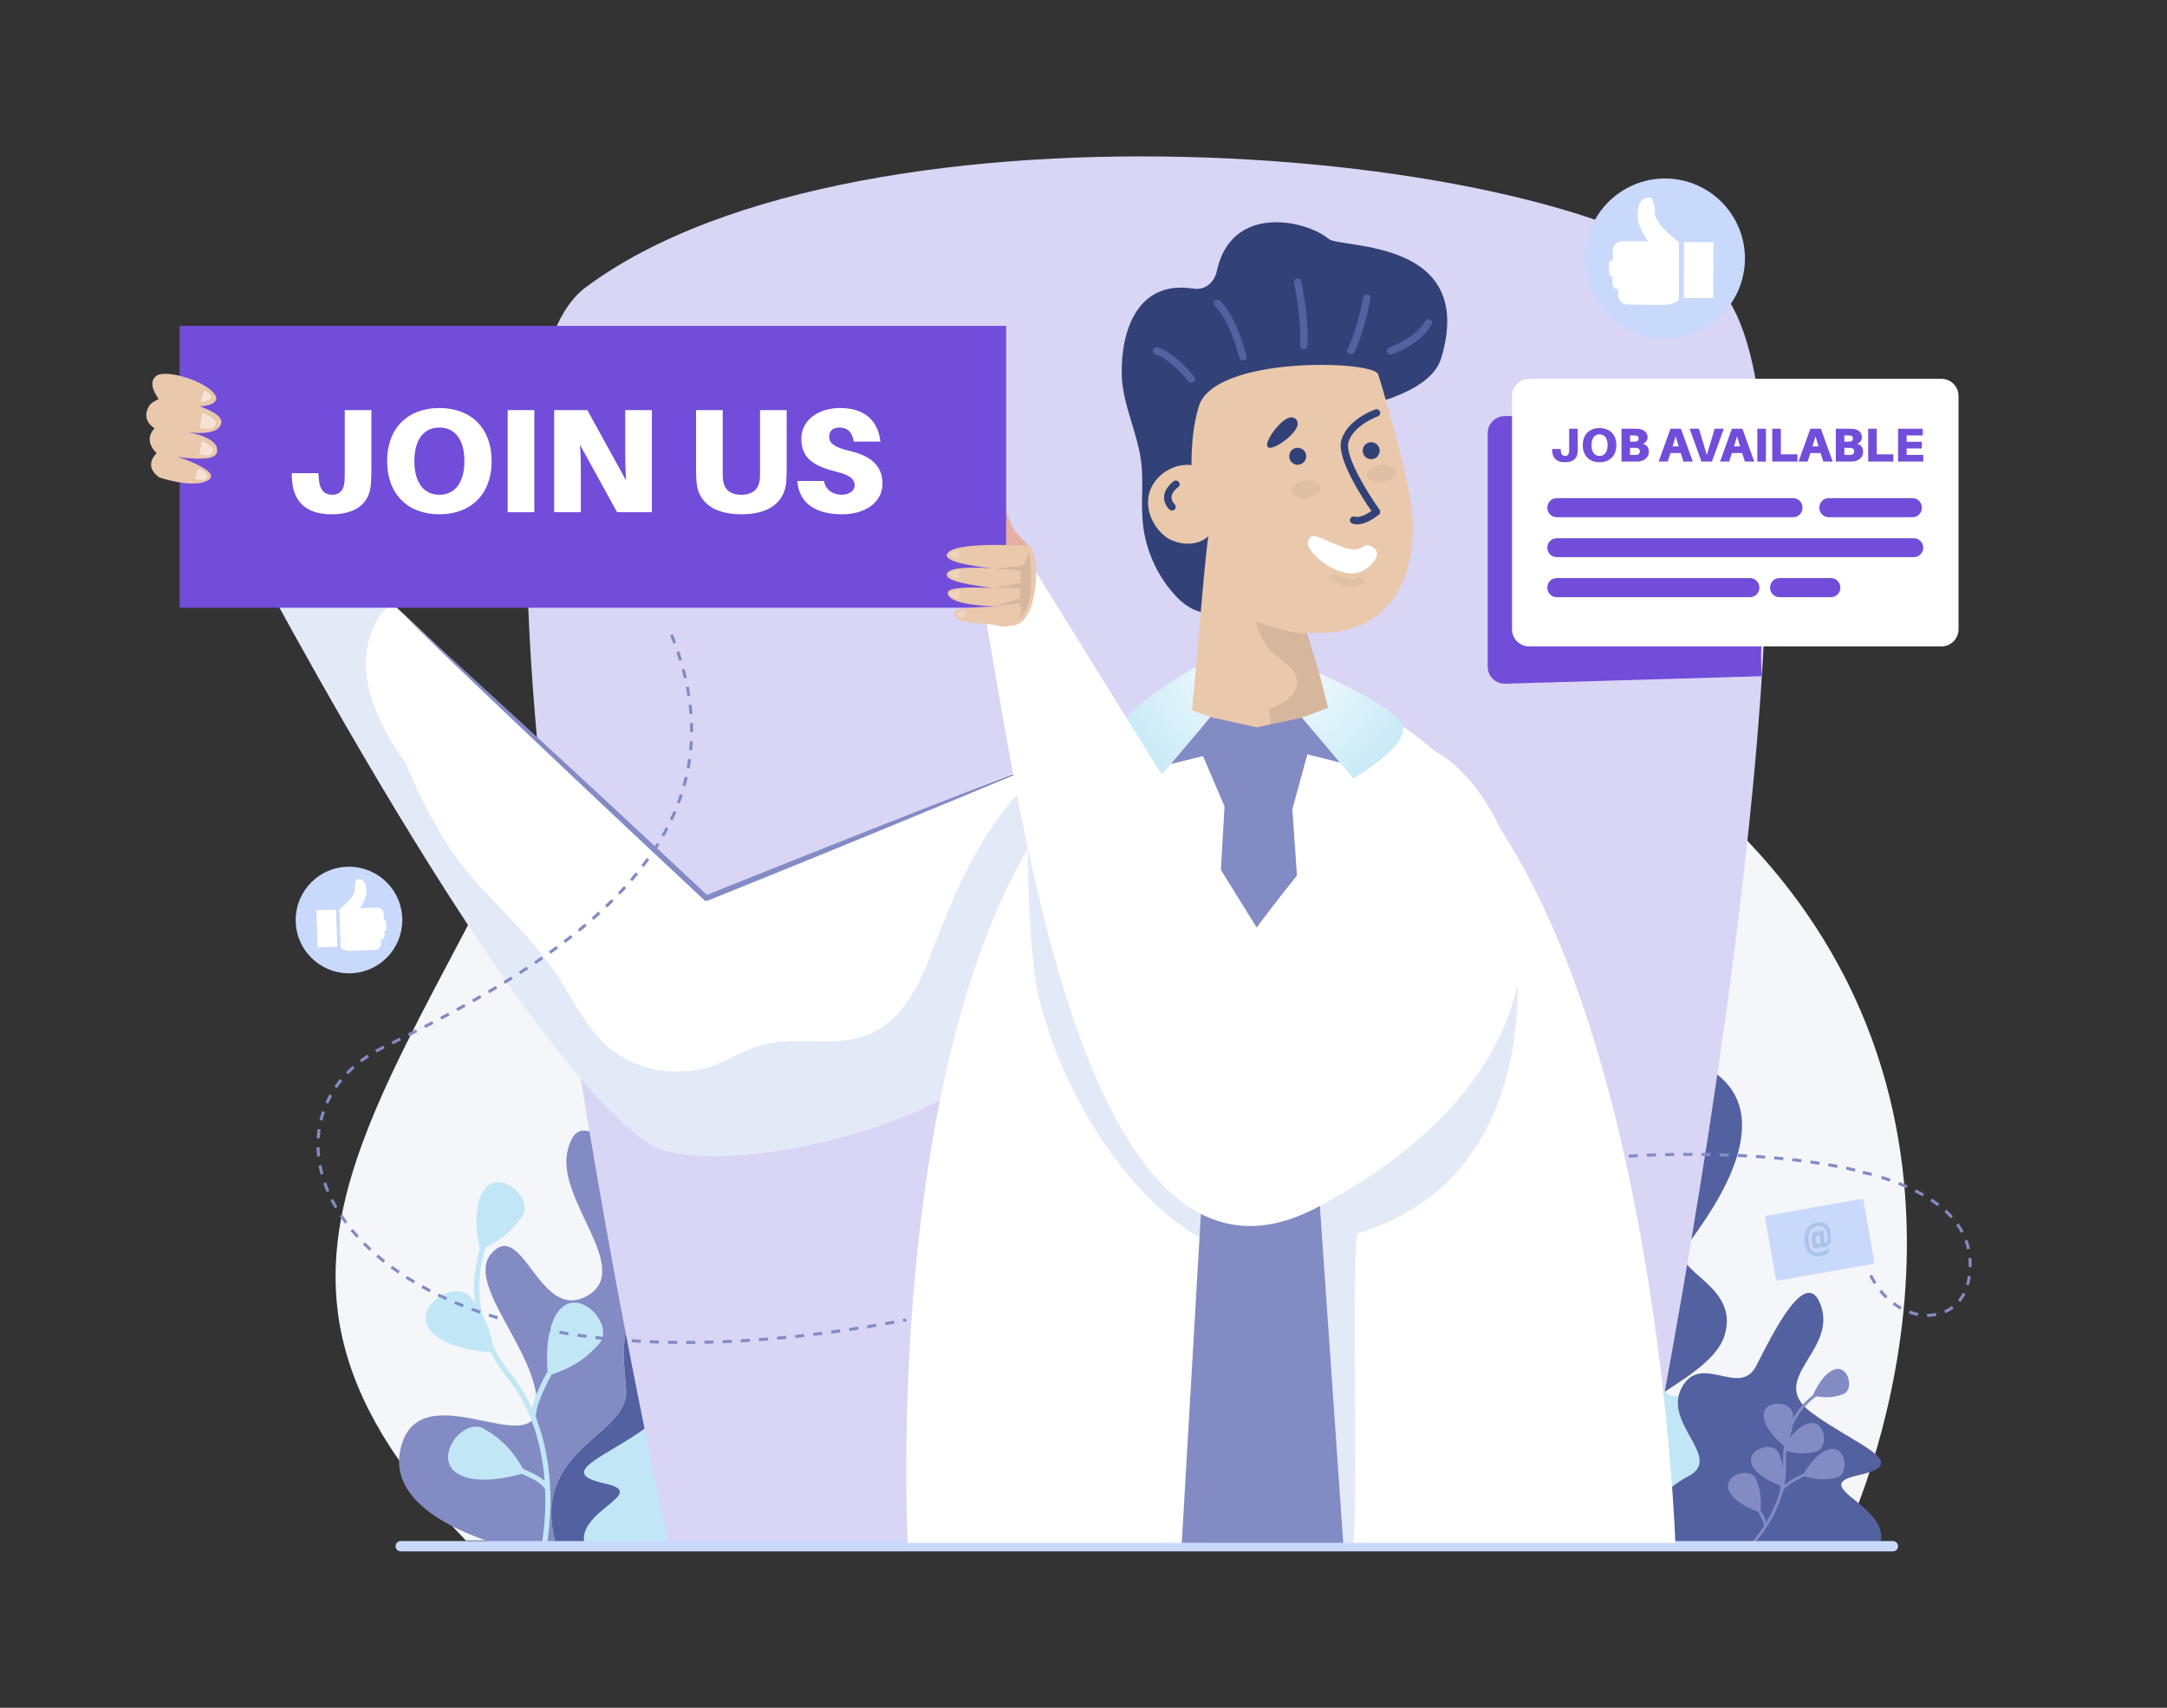 <svg width="581" height="458" viewBox="0 0 581 458" fill="none" xmlns="http://www.w3.org/2000/svg">
<rect x="0" y="0" width="581" height="458" fill="#333333" stroke="none"/>
<path d="M124.905 413.153H494.126C494.126 413.153 541.721 316.735 478.261 236.707C414.8 156.678 204.229 61.215 159.519 175.714C114.807 290.214 48.463 333.881 124.905 413.153Z" fill="#F4F6F9"/>
<path d="M149.177 414.673C141.501 388.246 168.909 385.387 167.859 372.557C166.764 359.085 164.566 351.391 187.098 328.859C202.258 313.699 200.878 296.01 198.355 286.048C186.357 281.738 195.441 320.733 180.504 315.666C164.288 310.168 155.49 295.324 152.197 308.518C148.896 321.711 170.056 340.372 157.416 347.535C144.771 354.69 140.376 327.479 132.132 335.729C123.88 343.971 144.501 362.386 143.945 377.23C143.397 392.074 112.338 367.606 107.395 388.495C103.919 403.162 123.208 411.191 135.008 414.673H149.177Z" fill="#838BC5"/>
<path d="M181.391 414.674C184.192 410.026 189.241 398.738 178.577 390.424C164.836 379.705 199.467 372.011 203.869 358.262C208.265 344.52 189.026 340.951 193.421 334.627C197.816 328.304 219.26 301.647 201.941 288.177C200.576 287.113 199.389 286.418 198.355 286.049C200.877 296.012 202.257 313.7 187.098 328.86C164.567 351.392 166.764 359.086 167.858 372.557C168.91 385.389 141.501 388.247 149.177 414.674H181.391Z" fill="#5361A0"/>
<path d="M139.823 395.261C142.121 396.212 145.243 397.658 146.06 399.296C146.082 399.34 146.125 399.363 146.156 399.401C146.432 406.076 145.704 411.659 145.18 414.672H146.573C147.571 408.779 149.142 394.317 143.796 380.467C143.789 380.438 143.794 380.409 143.783 380.382C143.105 378.449 145.65 372.753 147.896 368.645C152.946 366.828 156.387 365.112 160.528 360.511C164.929 355.619 155.963 345.673 150.582 350.728C146.199 354.845 146.54 364.367 146.818 367.759C145.536 370.077 143.342 374.352 142.586 377.64C141.159 374.544 139.367 371.509 137.097 368.645C135.023 366.03 133.423 363.439 132.184 360.906C131.529 357.697 130.741 355.062 129.225 352.337C127.65 344.724 128.984 338.298 130.243 334.49C134.158 332.506 136.887 330.603 139.919 326.352C143.334 321.567 134.371 313.642 130.104 318.671C126.199 323.275 128.274 333.316 128.653 334.983C127.616 338.441 126.685 343.504 127.366 349.452C127.008 348.965 126.645 348.476 126.23 347.968C122.07 342.869 110.868 350.209 115.041 356.299C118.52 361.378 128.355 362.431 131.526 362.64C132.72 364.894 134.188 367.185 136.02 369.495C142.872 378.139 145.373 388.386 146.026 397.155C144.516 395.82 142.202 394.757 140.313 393.978C137.571 389.415 135.222 386.406 129.932 383.252C124.28 379.881 116.261 390.606 122.262 394.905C127.222 398.456 136.68 396.166 139.823 395.261Z" fill="#C1E7F6"/>
<path d="M156.891 414.674H210.1C211.869 411.234 213.866 403.841 202.87 398.041C194.479 393.615 209.109 385.457 204.543 376.816C199.977 368.175 190.594 379.261 186.644 371.597C182.695 363.934 174.379 346.652 170.956 357.412C167.532 368.173 184.163 374.858 173.239 382.847C162.314 390.837 148.781 394.913 162.152 397.848C174.695 400.601 153.618 405.248 156.891 414.674Z" fill="#C1E7F6"/>
<path d="M245.46 414.673C249.572 403.991 225.583 398.75 239.687 395.654C254.602 392.379 239.505 387.833 227.318 378.92C215.13 370.007 233.684 362.549 229.864 350.544C226.044 338.538 216.767 357.82 212.361 366.369C207.955 374.918 197.487 362.549 192.392 372.19C187.299 381.831 203.619 390.933 194.259 395.87C181.721 402.484 184.322 410.954 186.322 414.674H245.46V414.673Z" fill="#5361A0"/>
<path d="M212.878 405.404C213.615 406.595 214.566 408.284 214.4 409.3C214.395 409.328 214.407 409.352 214.409 409.38C212.955 411.586 211.453 413.38 210.259 414.673H211.304C214.003 411.647 217.865 406.442 219.563 399.95C219.569 399.934 219.581 399.922 219.586 399.907C219.912 398.8 222.95 397.035 225.327 395.896C228.233 396.728 230.372 397.076 233.778 396.336C237.399 395.55 236.574 388.052 232.452 388.591C229.094 389.031 226.117 393.495 225.127 395.136C223.779 395.773 221.369 397.005 219.943 398.26C220.309 396.374 220.489 394.397 220.393 392.342C220.341 391.203 220.372 390.132 220.459 389.11C223.047 389.808 225.118 390.06 228.266 389.376C231.888 388.59 231.063 381.092 226.94 381.631C224.74 381.92 222.708 383.93 221.288 385.747C221.715 384.62 222.018 383.529 222.161 382.298C223.947 378.3 226.671 375.802 228.5 374.477C230.943 374.859 232.816 374.886 235.6 373.943C238.736 372.88 237.248 366.308 233.643 367.203C230.343 368.021 227.987 373.294 227.611 374.181C225.999 375.419 223.908 377.428 222.262 380.37C222.259 380.031 222.254 379.688 222.231 379.318C222.009 375.619 214.474 375.286 214.375 379.443C214.293 382.91 218.442 386.628 219.822 387.767C219.625 389.188 219.543 390.721 219.619 392.379C219.639 392.812 219.644 393.241 219.641 393.669C219.464 392.451 219.106 391.199 218.467 389.724C216.993 386.324 209.798 388.585 211.126 392.525C212.194 395.693 217.021 397.73 218.879 398.411C218.879 398.411 219.305 400.87 215.088 408.314C214.838 407.207 214.129 405.959 213.523 404.981C213.772 401.994 213.688 399.846 212.31 396.663C210.836 393.261 203.641 395.524 204.969 399.464C206.067 402.717 211.143 404.783 212.878 405.404Z" fill="#838BC5"/>
<path d="M407.65 414.673C399.974 388.246 427.382 385.387 426.331 372.557C425.237 359.085 423.038 351.391 445.57 328.859C460.73 313.699 459.35 296.01 456.828 286.048C444.83 281.738 453.914 320.733 438.977 315.666C422.761 310.168 413.962 295.324 410.669 308.518C407.369 321.711 428.528 340.372 415.889 347.535C403.244 354.69 398.848 327.479 390.604 335.729C382.353 343.971 402.973 362.386 402.418 377.23C401.87 392.074 370.811 367.606 365.868 388.495C362.392 403.162 381.681 411.191 393.481 414.673H407.65Z" fill="#838BC5"/>
<path d="M439.863 414.674C442.665 410.026 447.714 398.738 437.05 390.424C423.308 379.705 457.939 372.011 462.342 358.262C466.737 344.52 447.498 340.951 451.894 334.627C456.289 328.304 477.732 301.647 460.414 288.177C459.049 287.113 457.861 286.418 456.828 286.049C459.35 296.012 460.73 313.7 445.57 328.86C423.04 351.392 425.237 359.086 426.331 372.557C427.383 385.389 399.973 388.247 407.649 414.674H439.863Z" fill="#5361A0"/>
<path d="M398.296 395.261C400.593 396.212 403.715 397.658 404.532 399.296C404.555 399.34 404.598 399.363 404.628 399.401C404.905 406.076 404.177 411.659 403.653 414.672H405.045C406.044 408.779 407.615 394.317 402.268 380.467C402.262 380.438 402.267 380.409 402.256 380.382C401.578 378.449 404.123 372.753 406.369 368.645C411.419 366.828 414.86 365.112 419 360.511C423.402 355.619 414.434 345.673 409.054 350.728C404.671 354.845 405.013 364.367 405.291 367.759C404.009 370.077 401.815 374.352 401.059 377.64C399.632 374.544 397.839 371.509 395.569 368.645C393.496 366.03 391.896 363.439 390.656 360.906C390.001 357.697 389.214 355.062 387.698 352.337C386.122 344.724 387.456 338.298 388.716 334.49C392.63 332.506 395.36 330.603 398.392 326.352C401.807 321.567 392.844 313.642 388.577 318.671C384.672 323.275 386.747 333.316 387.125 334.983C386.089 338.441 385.157 343.504 385.838 349.452C385.481 348.965 385.118 348.476 384.702 347.968C380.542 342.869 369.341 350.209 373.513 356.299C376.993 361.378 386.827 362.431 389.998 362.64C391.192 364.894 392.661 367.185 394.493 369.495C401.346 378.139 403.845 388.386 404.499 397.155C402.989 395.82 400.674 394.757 398.786 393.978C396.044 389.415 393.694 386.406 388.405 383.252C382.753 379.881 374.733 390.606 380.735 394.905C385.695 398.456 395.152 396.166 398.296 395.261Z" fill="#C1E7F6"/>
<path d="M415.362 414.674H468.571C470.34 411.234 472.337 403.841 461.34 398.041C452.95 393.615 467.58 385.457 463.014 376.816C458.447 368.175 449.065 379.261 445.115 371.597C441.166 363.934 432.85 346.652 429.427 357.412C426.003 368.173 442.634 374.858 431.709 382.847C420.785 390.837 407.252 394.913 420.623 397.848C433.166 400.601 412.089 405.248 415.362 414.674Z" fill="#C1E7F6"/>
<path d="M503.933 414.673C508.044 403.991 484.056 398.75 498.159 395.654C513.075 392.379 497.978 387.833 485.79 378.92C473.603 370.007 492.156 362.549 488.337 350.544C484.517 338.538 475.239 357.82 470.833 366.369C466.428 374.918 455.958 362.549 450.865 372.19C445.772 381.831 462.092 390.933 452.732 395.87C440.193 402.484 442.795 410.954 444.795 414.674H503.933V414.673Z" fill="#5361A0"/>
<path d="M471.348 405.404C472.086 406.595 473.037 408.284 472.87 409.3C472.866 409.328 472.878 409.352 472.879 409.38C471.426 411.586 469.924 413.38 468.73 414.673H469.774C472.473 411.647 476.336 406.442 478.033 399.95C478.04 399.934 478.052 399.922 478.056 399.907C478.383 398.8 481.421 397.035 483.798 395.896C486.703 396.728 488.842 397.076 492.248 396.336C495.87 395.55 495.045 388.052 490.923 388.591C487.564 389.031 484.587 393.495 483.598 395.136C482.25 395.773 479.84 397.005 478.414 398.26C478.78 396.374 478.96 394.397 478.864 392.342C478.812 391.203 478.843 390.132 478.93 389.11C481.517 389.808 483.589 390.06 486.737 389.376C490.358 388.59 489.534 381.092 485.41 381.631C483.21 381.92 481.178 383.93 479.759 385.747C480.186 384.62 480.488 383.529 480.632 382.298C482.418 378.3 485.142 375.802 486.971 374.477C489.413 374.859 491.286 374.886 494.071 373.943C497.207 372.88 495.718 366.308 492.114 367.203C488.813 368.021 486.458 373.294 486.082 374.181C484.47 375.419 482.378 377.428 480.733 380.37C480.73 380.031 480.725 379.688 480.702 379.318C480.479 375.619 472.945 375.286 472.846 379.443C472.763 382.91 476.913 386.628 478.293 387.767C478.096 389.188 478.014 390.721 478.09 392.379C478.11 392.812 478.114 393.241 478.111 393.669C477.934 392.451 477.577 391.199 476.937 389.724C475.464 386.324 468.269 388.585 469.597 392.525C470.664 395.693 475.492 397.73 477.35 398.411C477.35 398.411 477.775 400.87 473.559 408.314C473.308 407.207 472.6 405.959 471.994 404.981C472.243 401.994 472.159 399.846 470.78 396.663C469.307 393.261 462.112 395.524 463.44 399.464C464.538 402.717 469.614 404.783 471.348 405.404Z" fill="#838BC5"/>
<path d="M97.624 260.449C105.195 258.21 109.518 250.257 107.279 242.686C105.039 235.115 97.087 230.792 89.515 233.031C81.944 235.271 77.622 243.224 79.861 250.795C82.1 258.366 90.053 262.688 97.624 260.449Z" fill="#C8D9FB"/>
<path d="M90.09 243.919L84.826 244.102L85.172 254.089L90.436 253.907L90.09 243.919Z" fill="white"/>
<path d="M102.971 246.723L102.921 246.724L102.863 245.004C102.832 244.091 102.066 243.376 101.153 243.407L96.513 243.566C96.513 243.566 98.312 240.87 98.254 239.183C98.202 237.673 98.066 235.676 95.839 235.752C95.839 235.752 95.046 236.279 95.124 238.546C95.196 240.639 90.982 243.891 90.982 243.891L91.337 254.216C91.337 254.216 92.311 255.06 93.796 255.01L100.51 254.779C101.461 254.745 102.205 253.95 102.173 252.999L102.138 251.953C102.697 251.933 103.135 251.465 103.115 250.906L103.074 249.691C103.409 249.68 103.672 249.397 103.66 249.063L103.6 247.309C103.588 246.973 103.307 246.711 102.971 246.723Z" fill="white"/>
<path d="M469.993 210.853C460.923 305.649 438.462 414.236 438.462 414.236H179.37C179.37 414.236 111.424 111.122 156.953 77.119C231.127 21.734 425.867 39.54 460.863 77.119C468.008 84.793 471.764 101.119 473.116 122.638C474.657 147.042 473.125 178.126 469.993 210.853Z" fill="#D9D5F4"/>
<path d="M507.527 416.054H107.438C106.675 416.054 106.057 415.436 106.057 414.673C106.057 413.909 106.675 413.291 107.438 413.291H507.527C508.291 413.291 508.909 413.909 508.909 414.673C508.909 415.436 508.291 416.054 507.527 416.054Z" fill="#C8D9FB"/>
<path d="M299.36 195.989C299.36 195.989 299.018 246.879 270.5 281.438C252.126 303.703 188.713 317.034 173.343 306.262C134.114 278.77 59.615 134.379 59.615 134.379L73.114 131.73L189.368 240.872L299.36 195.989Z" fill="white"/>
<path d="M107.965 164.758C114.87 170.971 121.725 177.238 128.581 183.502L138.845 192.922L149.086 202.367L159.308 211.831L169.519 221.307L179.707 230.808C183.104 233.974 186.501 237.139 189.886 240.319L189.087 240.169L200.684 235.52L206.482 233.195L212.287 230.887L223.895 226.27L235.515 221.678C243.26 218.614 251.018 215.582 258.777 212.552C266.54 209.532 274.304 206.517 282.09 203.553C274.423 206.81 266.734 210.014 259.044 213.214C251.349 216.403 243.653 219.591 235.945 222.747L224.384 227.484L212.813 232.195L207.027 234.551L201.235 236.891L189.652 241.572C189.373 241.685 189.064 241.618 188.857 241.425L188.854 241.422C185.454 238.259 182.068 235.082 178.682 231.905L168.519 222.377L158.378 212.825L148.251 203.26L138.139 193.677L128.053 184.069C121.34 177.649 114.627 171.231 107.965 164.758Z" fill="#838BC5"/>
<path opacity="0.35" d="M279.65 206.669C271.752 212.834 265.83 221.211 261.033 229.916C256.044 238.972 252.424 248.564 248.667 258.165C245.275 266.834 240.254 275.294 230.821 278.14C225.09 279.868 219.264 279.07 213.388 279.163C210.336 279.212 207.287 279.5 204.325 280.259C200.922 281.129 197.916 282.667 194.816 284.264C184.021 289.827 169.72 287.893 161.261 279.076C156.93 274.562 153.919 268.989 150.697 263.681C146.921 257.465 142.17 252.052 137.219 246.749C132.16 241.328 126.781 236.161 122.443 230.122C118.478 224.605 115.231 218.618 112.22 212.539C110.666 209.4 109.643 205.956 107.651 203.075C88.9 175.962 103.33 162.917 104.962 161.785C107.28 160.179 74.635 131.434 74.635 131.434L59.617 134.382C59.617 134.382 134.115 278.771 173.345 306.263C188.715 317.035 252.128 303.704 270.502 281.439C295.571 251.062 298.867 208.065 299.298 198.108C292.174 199.218 285.459 202.135 279.65 206.669Z" fill="#ACC3EA"/>
<path d="M449.184 413.778H243.357C243.357 413.778 231.31 184.564 342.424 184.564C441.583 184.564 449.184 413.778 449.184 413.778Z" fill="white"/>
<path opacity="0.35" d="M400.422 272.981C398.291 275.925 396.009 278.813 393.366 281.314C390.702 283.836 387.737 286.021 384.662 288.015C378.6 291.947 372.167 295.28 366.043 299.118C360.477 302.606 354.744 306.325 348.313 307.98C341.827 309.65 335.295 308.516 329.247 305.826C322.762 302.941 316.807 298.753 311.691 293.851C306.549 288.923 302.413 283.178 298.638 277.165C294.629 270.777 291.179 264.043 288.209 257.115C282.738 244.346 278.802 230.849 276.7 217.105C274.286 225.806 276.445 258.787 278.228 266.282C285.921 298.639 307.227 325.76 324.487 333.176C326.855 334.195 321.262 412.887 323.703 413.772H362.68C364.367 412.746 362.191 331.36 364.097 330.778C402.946 318.914 407.22 281.293 406.929 262.956C404.895 266.386 402.761 269.753 400.422 272.981Z" fill="#ACC3EA"/>
<path d="M356.19 64.049C350.292 59.08 330.112 54.416 326.223 72.8C325.875 74.447 324.141 78.058 319.86 77.395C305.012 75.097 300.519 88.622 300.751 100.394C300.909 108.429 304.975 115.894 305.963 123.87C306.637 129.32 305.856 134.863 306.412 140.327C307.103 147.115 309.914 153.67 314.353 158.85C316.197 161.003 318.399 162.971 321.086 163.878C328.218 166.281 335.392 160.588 340.351 154.924C349.714 144.231 357.327 132.011 362.83 118.908C363.497 117.319 364.133 115.719 364.736 114.104C365.286 112.637 365.636 110.879 366.446 109.533C367.626 107.573 371.002 107.548 372.971 106.786C378.418 104.676 384.751 101.573 386.42 95.994C396.044 63.785 359.362 66.724 356.19 64.049Z" fill="#324177"/>
<path d="M372.829 95.123C372.937 95.123 373.047 95.106 373.155 95.068C373.468 94.96 380.848 92.341 383.827 87.076C384.097 86.6 383.929 85.993 383.451 85.725C382.977 85.454 382.369 85.622 382.1 86.1C379.493 90.709 372.572 93.172 372.502 93.196C371.985 93.378 371.711 93.943 371.891 94.459C372.035 94.868 372.418 95.123 372.829 95.123Z" fill="#5361A0"/>
<path d="M362.223 95.043C362.577 95.043 362.921 94.852 363.099 94.516C363.2 94.327 365.586 89.776 367.458 80.101C367.563 79.562 367.211 79.043 366.673 78.939C366.134 78.831 365.615 79.187 365.512 79.724C363.702 89.066 361.371 93.54 361.348 93.586C361.092 94.07 361.275 94.67 361.759 94.927C361.907 95.004 362.066 95.043 362.223 95.043Z" fill="#5361A0"/>
<path d="M349.534 93.68C350.04 93.68 350.472 93.293 350.521 92.781C350.546 92.513 351.105 86.121 348.898 75.493C348.787 74.955 348.265 74.609 347.726 74.723C347.189 74.835 346.845 75.36 346.957 75.895C349.095 86.202 348.552 92.535 348.546 92.597C348.497 93.142 348.897 93.625 349.443 93.675C349.472 93.678 349.503 93.68 349.534 93.68Z" fill="#5361A0"/>
<path d="M333.233 96.678C333.31 96.678 333.39 96.668 333.468 96.65C333.999 96.52 334.327 95.985 334.197 95.452C334.092 95.018 331.567 84.785 327.074 80.625C326.672 80.251 326.047 80.275 325.672 80.678C325.3 81.08 325.324 81.707 325.726 82.08C329.781 85.835 332.246 95.82 332.271 95.921C332.381 96.374 332.787 96.678 333.233 96.678Z" fill="#5361A0"/>
<path d="M319.43 102.642C319.648 102.642 319.867 102.57 320.05 102.424C320.477 102.08 320.546 101.457 320.202 101.03C319.989 100.763 314.905 94.484 310.414 93.18C309.888 93.023 309.339 93.329 309.186 93.856C309.033 94.383 309.336 94.933 309.862 95.084C313.758 96.215 318.61 102.21 318.658 102.271C318.851 102.515 319.138 102.642 319.43 102.642Z" fill="#5361A0"/>
<path d="M308.38 131.491C310 127.123 314.818 124.184 319.442 124.741C319.479 119.404 319.854 114.012 321.439 108.916C325.625 95.454 367.674 96.631 369.438 100.267C369.925 101.273 377.492 127.109 378.504 136.466C379.518 145.822 378.063 156.073 371.639 162.951C366.595 168.352 358.157 170.444 350.36 169.564C352.834 177.53 355.982 188.303 357.975 194.279C353.143 198.05 325.199 194.463 319.094 193.939C320.497 184.419 322.566 153.35 323.969 143.831C320.546 146.989 314.987 145.909 312.368 143.819C308.724 140.915 306.76 135.857 308.38 131.491Z" fill="#EAC8AC"/>
<path opacity="0.1" d="M339.859 195.766C340.213 195.123 340.558 194.491 340.627 193.739C340.714 192.791 340.311 191.963 340.213 191.039C340.141 190.362 340.412 190.166 340.984 189.904C343.699 188.658 347.161 186.936 347.712 183.635C348.321 179.982 344.346 177.602 341.941 175.651C340.483 174.468 339.493 173.205 338.618 171.553C337.844 170.095 336.829 168.42 336.85 166.709C338.334 167.153 339.772 167.738 341.251 168.204C342.983 168.75 344.799 169.141 346.582 169.474C347.856 169.712 349.152 169.825 350.456 169.869C352.914 177.803 356.007 188.375 357.976 194.279C355.642 196.102 347.912 196.204 339.859 195.766Z" fill="#231F20"/>
<path d="M314.222 136.93C314.465 136.93 314.706 136.841 314.897 136.664C315.298 136.292 315.321 135.664 314.949 135.263C314.297 134.56 314.017 133.884 314.094 133.194C314.251 131.783 315.822 130.693 315.839 130.681C316.291 130.373 316.408 129.757 316.101 129.304C315.796 128.852 315.178 128.733 314.727 129.038C314.633 129.103 312.391 130.635 312.123 132.959C311.975 134.243 312.436 135.472 313.494 136.612C313.689 136.824 313.955 136.93 314.222 136.93Z" fill="#324177"/>
<path d="M363.849 140.629C366.497 140.629 369.336 138.321 369.697 138.019C370.095 137.684 370.167 137.101 369.864 136.68C367.19 132.956 360.476 122.456 361.532 118.624C362.79 114.061 369.326 111.694 369.391 111.67C369.907 111.487 370.177 110.92 369.994 110.404C369.813 109.887 369.246 109.618 368.729 109.798C368.42 109.908 361.153 112.528 359.619 118.096C358.277 122.966 365.449 133.813 367.694 137.045C366.506 137.867 364.5 138.971 363.245 138.556C362.72 138.382 362.162 138.663 361.99 139.182C361.816 139.702 362.097 140.264 362.616 140.437C363.016 140.571 363.431 140.629 363.849 140.629Z" fill="#324177"/>
<path d="M339.921 119.892C340.744 120.721 343.994 118.829 346.073 116.762C348.152 114.695 348.276 113.238 347.452 112.408C346.627 111.579 345.169 111.692 343.09 113.757C341.009 115.826 339.096 119.061 339.921 119.892Z" fill="#324177"/>
<path opacity="0.05" d="M346.35 131.701C346.52 132.991 348.384 133.806 350.512 133.525C352.64 133.244 354.228 131.971 354.057 130.682C353.886 129.394 352.023 128.577 349.895 128.858C347.769 129.14 346.181 130.412 346.35 131.701Z" fill="#231F20"/>
<path opacity="0.05" d="M366.495 127.546C366.664 128.836 368.528 129.652 370.657 129.371C372.785 129.09 374.372 127.817 374.201 126.528C374.03 125.24 372.168 124.423 370.04 124.704C367.913 124.986 366.325 126.258 366.495 127.546Z" fill="#231F20"/>
<path d="M345.646 122.369C345.646 123.627 346.666 124.648 347.926 124.648C349.185 124.648 350.205 123.629 350.205 122.369C350.205 121.111 349.185 120.09 347.926 120.09C346.666 120.09 345.646 121.111 345.646 122.369Z" fill="#324177"/>
<path d="M367.635 123.147C368.894 123.147 369.914 122.126 369.914 120.867C369.914 119.608 368.894 118.588 367.635 118.588C366.376 118.588 365.355 119.608 365.355 120.867C365.355 122.126 366.376 123.147 367.635 123.147Z" fill="#324177"/>
<path d="M366.229 146.268C364.481 146.893 364.109 148.389 358.805 146.268C353.503 144.148 351.558 142.475 350.674 145.256C349.79 148.036 360.219 156.989 366.229 152.569C372.238 148.149 367.406 145.847 366.229 146.268Z" fill="white"/>
<path opacity="0.05" d="M362.238 157.34C363.208 157.34 364.244 157.136 365.349 156.614C365.844 156.379 366.055 155.788 365.823 155.294C365.588 154.799 365 154.585 364.502 154.821C362.09 155.959 360.079 155.022 358.139 154.114L357.907 154.007C357.412 153.776 356.822 153.99 356.589 154.488C356.357 154.984 356.573 155.573 357.07 155.805L357.298 155.912C358.707 156.572 360.348 157.34 362.238 157.34Z" fill="#231F20"/>
<path d="M322.537 202.775L313.865 204.906L324.488 192.307L337.016 195.062L349.079 192.465L359.935 204.68L350.522 202.283L346.498 217.036L360.135 413.776H316.848L328.315 216.246L322.537 202.775Z" fill="#838BC5"/>
<path d="M349.078 192.465L362.809 208.75C362.809 208.75 380.443 198.718 375.273 193.187C370.102 187.658 353.712 180.566 353.712 180.566L356.104 189.83L349.078 192.465Z" fill="url(#paint0_radial_2396_56943)"/>
<path d="M324.487 192.305L310.756 208.59C310.756 208.59 297.56 197.129 302.731 191.598C307.901 186.067 320.669 178.832 320.669 178.832L319.536 190.448L324.487 192.305Z" fill="url(#paint1_radial_2396_56943)"/>
<path d="M263.84 163.617C269.072 163.617 275.581 149.898 275.581 149.898L336.927 248.742C336.927 248.742 365.907 209.194 382.207 200.608C401.705 205.403 442.182 276.593 353.107 323.819C290.123 357.211 273.304 213.538 263.84 163.617Z" fill="white"/>
<path d="M275.892 146.437C275.892 146.437 275.031 145.493 272.912 143.373C270.791 141.252 269.883 135.649 268.369 136.028C266.854 136.407 265.416 143.886 267.762 147.188C270.11 150.49 275.011 148.593 275.892 146.437Z" fill="#E5B0A3"/>
<path d="M269.757 87.394H48.16V162.989H269.757V87.394Z" fill="#714DD9"/>
<path d="M99.577 125.501C99.577 126.771 99.577 127.644 99.458 129.668C99.18 134.471 96.044 137.926 88.939 137.926C81.517 137.926 78.46 134.036 78.26 128.081L78.221 126.89H85.367L85.445 128.081C85.683 131.653 87.114 132.685 89.138 132.685C91.123 132.685 92.155 131.415 92.353 129.232C92.432 128.319 92.432 127.446 92.432 126.612V109.98H99.577V125.501Z" fill="white"/>
<path d="M131.818 123.674C131.818 132.447 126.34 137.925 117.804 137.925C109.27 137.925 103.791 132.447 103.791 123.674C103.791 114.862 109.269 109.424 117.804 109.424C126.338 109.424 131.818 114.862 131.818 123.674ZM124.512 123.674C124.512 117.839 121.932 114.663 117.804 114.663C113.676 114.663 111.096 117.839 111.096 123.674C111.096 129.47 113.676 132.686 117.804 132.686C121.932 132.684 124.512 129.47 124.512 123.674Z" fill="white"/>
<path d="M136.115 137.37V109.98H143.26V137.37H136.115Z" fill="white"/>
<path d="M165.453 137.37L155.488 119.27C155.726 122.049 155.726 124.47 155.726 126.058V137.37H148.58V109.98H157.473L167.873 128.874C167.674 126.096 167.634 123.278 167.634 121.69V109.98H174.779V137.37H165.453Z" fill="white"/>
<path d="M210.915 125.342C210.915 126.731 210.915 127.565 210.798 129.192C210.479 133.796 207.224 137.926 198.769 137.926C190.315 137.926 187.06 133.796 186.741 129.192C186.623 127.565 186.623 126.731 186.623 125.342V109.98H193.768V126.652C193.768 127.407 193.768 127.804 193.808 128.279C194.006 131.139 195.633 132.687 198.769 132.687C201.905 132.687 203.532 131.139 203.731 128.279C203.771 127.804 203.771 127.407 203.771 126.652V109.98H210.915V125.342Z" fill="white"/>
<path d="M236.051 118.435H228.906C228.588 116.172 227.398 114.664 225.056 114.664C223.428 114.664 222.317 115.458 222.317 117.125C222.317 118.871 223.587 119.943 228.112 121.015C234.145 122.442 236.606 125.46 236.606 129.668C236.606 135.146 231.367 137.926 225.848 137.926C218.902 137.926 214.218 135.146 213.781 128.995H220.926C221.402 131.575 223.506 132.686 225.65 132.686C227.634 132.686 229.143 131.654 229.143 130.146C229.143 128.717 228.111 127.486 224.737 126.653C218.505 125.105 214.851 123.16 214.851 117.682C214.851 112.403 219.775 109.426 225.213 109.426C232.44 109.424 235.457 113.354 236.051 118.435Z" fill="white"/>
<path d="M59.325 113.484C59.769 111.459 55.986 109.844 53.532 108.957C55.9 109 58.731 107.948 57.81 106.156C55.865 102.366 44.438 98.808 41.852 100.85C39.266 102.893 42.55 107.004 42.55 107.004C41.612 107.462 40.467 108.113 40.079 108.717C37.519 112.702 41.461 114.871 41.461 114.871C38.179 118.271 41.992 121.503 41.992 121.503C38.257 125.384 42.733 128.043 42.733 128.043C42.733 128.043 51.824 131.158 55.795 128.791C59.766 126.427 47.705 122.534 47.705 122.534C47.705 122.534 57.337 124.129 58.115 121.485C59.469 116.888 48.853 115.654 48.853 115.654C48.853 115.654 58.412 117.639 59.325 113.484Z" fill="#EAC8AC"/>
<path opacity="0.5" d="M54.131 110.764C54.117 110.942 53.643 114.75 53.643 114.75C53.643 114.75 57.276 115.693 57.829 113.835C58.36 112.049 54.131 110.764 54.131 110.764Z" fill="white"/>
<path opacity="0.5" d="M54.691 104.705C54.665 104.829 53.74 107.786 53.74 107.786C53.74 107.786 56.053 107.801 56.511 106.633C56.923 105.581 54.691 104.705 54.691 104.705Z" fill="white"/>
<path opacity="0.5" d="M54.152 118.35C54.115 118.525 53.438 121.85 53.438 121.85C53.438 121.85 56.441 122.847 57.044 121.183C57.613 119.614 54.152 118.35 54.152 118.35Z" fill="white"/>
<path opacity="0.5" d="M53.058 125.723C53.03 125.854 52.355 128.41 52.355 128.41C52.355 128.41 55.397 129.092 55.583 128.08C55.887 126.42 53.058 125.723 53.058 125.723Z" fill="white"/>
<path d="M275.893 146.437C275.893 146.437 254.562 144.898 253.826 148.835C253.481 150.676 260.632 151.828 266.252 152.452C259.355 151.939 253.285 152.269 253.857 154.363C254.298 155.974 260.403 156.879 265.97 157.723C262.101 157.493 254.135 157.255 254.11 158.945C254.068 161.813 261.979 162.407 267.33 162.693C264.133 162.74 255.918 162.824 255.878 164.371C255.843 165.74 257.391 166.995 264.121 167.329C268.049 167.523 267.886 168.27 269.689 168.007C271.079 167.806 272.543 167.751 273.585 167.035C278.6 163.597 278.794 148.093 275.893 146.437Z" fill="#EAC8AC"/>
<path opacity="0.2" d="M256.41 164.626C256.552 163.913 258.813 163.508 259.035 163.643C259.035 163.643 259.021 165.51 258.874 165.826C258.726 166.143 256.268 165.339 256.41 164.626Z" fill="white"/>
<path opacity="0.2" d="M254.568 159.267C254.709 158.554 256.971 158.149 257.194 158.283C257.194 158.283 257.181 160.15 257.032 160.467C256.886 160.784 254.426 159.98 254.568 159.267Z" fill="white"/>
<path opacity="0.2" d="M254.506 153.899C254.648 153.186 256.909 152.782 257.13 152.916C257.13 152.916 257.117 154.783 256.968 155.099C256.823 155.417 254.364 154.612 254.506 153.899Z" fill="white"/>
<path opacity="0.2" d="M254.568 148.627C254.709 147.914 256.971 147.509 257.193 147.645C257.193 147.645 257.179 149.512 257.032 149.828C256.886 150.144 254.426 149.34 254.568 148.627Z" fill="white"/>
<path opacity="0.1" d="M266.479 162.699L273.329 161.733C273.329 161.733 274.716 163.993 272.729 166.174C272.729 166.174 276.292 164.664 276.44 156.776C276.587 148.886 275.709 147.85 275.709 147.85C275.709 147.85 275.648 150.303 273.944 151.645C273.564 151.946 266.356 152.433 266.804 152.451C267.249 152.469 273.675 153.028 273.675 153.028L273.588 156.367L266.875 157.639L273.639 157.686L273.449 160.529L266.479 162.699Z" fill="#231F20"/>
<path d="M183.993 360.431V359.619C184.799 359.619 185.61 359.615 186.426 359.607L186.434 360.419C185.614 360.427 184.801 360.431 183.993 360.431ZM181.55 360.421C180.73 360.413 179.917 360.399 179.108 360.384L179.124 359.572C179.931 359.589 180.741 359.601 181.558 359.609L181.55 360.421ZM188.877 360.383L188.86 359.57C189.666 359.554 190.477 359.534 191.293 359.509L191.318 360.322C190.498 360.346 189.684 360.366 188.877 360.383ZM176.666 360.322C175.847 360.296 175.034 360.267 174.225 360.233L174.259 359.421C175.063 359.454 175.874 359.485 176.691 359.509L176.666 360.322ZM193.759 360.239L193.727 359.427C194.533 359.395 195.344 359.361 196.159 359.322L196.197 360.134C195.38 360.172 194.567 360.207 193.759 360.239ZM171.786 360.115C170.966 360.071 170.154 360.024 169.348 359.97L169.401 359.16C170.204 359.212 171.013 359.26 171.83 359.303L171.786 360.115ZM198.637 360.006L198.591 359.195C199.396 359.149 200.206 359.1 201.021 359.047L201.073 359.857C200.257 359.911 199.444 359.961 198.637 360.006ZM166.91 359.798C166.091 359.735 165.281 359.667 164.475 359.595L164.548 358.786C165.349 358.857 166.157 358.925 166.972 358.989L166.91 359.798ZM203.51 359.689L203.45 358.879C204.255 358.819 205.064 358.757 205.878 358.691L205.943 359.502C205.128 359.567 204.316 359.63 203.51 359.689ZM162.044 359.361C161.227 359.277 160.418 359.189 159.615 359.096L159.708 358.288C160.507 358.381 161.313 358.468 162.127 358.552L162.044 359.361ZM208.377 359.293L208.304 358.483C209.108 358.412 209.916 358.335 210.728 358.256L210.806 359.065C209.992 359.144 209.181 359.221 208.377 359.293ZM213.236 358.818L213.151 358.01C213.954 357.926 214.761 357.838 215.572 357.746L215.664 358.554C214.85 358.645 214.041 358.734 213.236 358.818ZM157.191 358.798C156.377 358.693 155.57 358.581 154.77 358.467L154.886 357.662C155.681 357.777 156.485 357.886 157.295 357.992L157.191 358.798ZM218.088 358.271L217.992 357.464C218.793 357.367 219.599 357.268 220.409 357.164L220.512 357.97C219.699 358.074 218.891 358.175 218.088 358.271ZM152.353 358.102C151.541 357.973 150.738 357.839 149.942 357.7L150.083 356.899C150.875 357.036 151.673 357.169 152.481 357.299L152.353 358.102ZM222.931 357.653L222.822 356.847C223.622 356.738 224.427 356.628 225.234 356.514L225.349 357.319C224.538 357.433 223.732 357.546 222.931 357.653ZM147.538 357.264C146.73 357.109 145.93 356.952 145.139 356.789L145.304 355.993C146.092 356.155 146.886 356.314 147.689 356.467L147.538 357.264ZM227.764 356.967L227.643 356.163C228.442 356.044 229.245 355.922 230.051 355.796L230.176 356.6C229.37 356.726 228.566 356.848 227.764 356.967ZM142.752 356.274C141.949 356.094 141.156 355.909 140.37 355.72L140.561 354.931C141.341 355.119 142.13 355.303 142.929 355.482L142.752 356.274ZM232.588 356.219L232.459 355.416C233.257 355.288 234.057 355.155 234.862 355.019L234.996 355.821C234.19 355.957 233.387 356.088 232.588 356.219ZM237.402 355.407L237.263 354.606C238.058 354.467 238.858 354.325 239.661 354.178L239.806 354.978C239 355.125 238.2 355.267 237.402 355.407ZM137.999 355.125C137.204 354.917 136.416 354.703 135.639 354.485L135.859 353.702C136.631 353.919 137.413 354.131 138.205 354.337L137.999 355.125ZM242.205 354.535L242.055 353.737L242.901 353.578L243.052 354.377L242.205 354.535ZM133.291 353.803C132.503 353.564 131.724 353.322 130.957 353.074L131.207 352.302C131.97 352.548 132.743 352.789 133.526 353.026L133.291 353.803ZM128.636 352.299C127.857 352.029 127.091 351.754 126.334 351.473L126.616 350.711C127.367 350.989 128.129 351.262 128.902 351.531L128.636 352.299ZM124.048 350.597C123.282 350.293 122.528 349.983 121.784 349.668L122.1 348.92C122.838 349.233 123.587 349.54 124.348 349.841L124.048 350.597ZM119.543 348.687C118.792 348.346 118.053 348 117.327 347.649L117.681 346.917C118.401 347.267 119.134 347.609 119.879 347.946L119.543 348.687ZM115.137 346.551C114.404 346.171 113.684 345.786 112.979 345.395L113.372 344.684C114.072 345.072 114.785 345.453 115.511 345.83L115.137 346.551ZM110.855 344.177C110.144 343.756 109.447 343.328 108.768 342.895L109.205 342.209C109.878 342.637 110.566 343.061 111.27 343.478L110.855 344.177ZM106.721 341.547C106.037 341.079 105.37 340.608 104.721 340.13L105.202 339.475C105.844 339.947 106.504 340.414 107.179 340.875L106.721 341.547ZM102.77 338.644C102.119 338.131 101.489 337.611 100.875 337.087L101.403 336.47C102.008 336.988 102.632 337.501 103.274 338.008L102.77 338.644ZM99.045 335.455C98.437 334.892 97.849 334.322 97.281 333.748L97.86 333.176C98.42 333.741 98.999 334.303 99.599 334.858L99.045 335.455ZM95.593 331.967C95.039 331.353 94.498 330.729 93.988 330.107L94.616 329.591C95.118 330.202 95.649 330.819 96.194 331.422L95.593 331.967ZM92.475 328.17C91.984 327.506 91.511 326.828 91.066 326.156L91.744 325.709C92.181 326.37 92.646 327.036 93.129 327.687L92.475 328.17ZM89.772 324.065C89.356 323.35 88.963 322.622 88.599 321.901L89.326 321.537C89.682 322.242 90.068 322.956 90.474 323.657L89.772 324.065ZM87.563 319.668C87.239 318.906 86.94 318.132 86.676 317.37L87.444 317.103C87.703 317.848 87.995 318.605 88.311 319.35L87.563 319.668ZM85.95 315.015C85.737 314.219 85.55 313.41 85.399 312.61L86.198 312.459C86.346 313.239 86.526 314.027 86.735 314.802L85.95 315.015ZM85.036 310.171C84.947 309.349 84.891 308.52 84.871 307.708L85.683 307.687C85.703 308.477 85.758 309.284 85.844 310.083L85.036 310.171ZM85.725 305.285L84.914 305.236C84.963 304.413 85.05 303.586 85.17 302.777L85.975 302.897C85.857 303.682 85.773 304.487 85.725 305.285ZM86.434 300.543L85.645 300.351C85.839 299.551 86.073 298.753 86.338 297.977L87.108 298.24C86.85 298.991 86.624 299.766 86.434 300.543ZM87.986 296.006L87.243 295.675C87.578 294.927 87.95 294.183 88.353 293.464L89.063 293.861C88.672 294.557 88.309 295.279 87.986 296.006ZM90.329 291.818L89.657 291.36C90.115 290.689 90.613 290.022 91.136 289.38L91.767 289.893C91.257 290.518 90.773 291.165 90.329 291.818ZM93.361 288.096L92.776 287.532C93.341 286.945 93.941 286.371 94.559 285.823L95.098 286.432C94.495 286.965 93.912 287.525 93.361 288.096ZM96.959 284.906L96.468 284.258C97.112 283.768 97.79 283.29 98.483 282.839L98.927 283.519C98.249 283.961 97.588 284.428 96.959 284.906ZM100.988 282.269L100.591 281.561C101.237 281.199 101.907 280.846 102.585 280.517L102.773 280.425L103.129 281.156L102.939 281.248C102.277 281.571 101.62 281.915 100.988 282.269ZM105.321 280.081L104.962 279.352C105.687 278.996 106.415 278.636 107.148 278.272L107.51 279.001C106.776 279.364 106.046 279.724 105.321 280.081ZM109.693 277.912L109.328 277.185C110.052 276.822 110.779 276.457 111.505 276.089L111.873 276.814C111.145 277.182 110.418 277.549 109.693 277.912ZM114.05 275.706L113.679 274.982C114.4 274.613 115.122 274.24 115.846 273.865L116.22 274.587C115.495 274.963 114.771 275.335 114.05 275.706ZM118.384 273.454L118.006 272.735C118.723 272.358 119.439 271.978 120.158 271.593L120.542 272.311C119.821 272.695 119.102 273.077 118.384 273.454ZM122.691 271.152L122.303 270.437C123.016 270.051 123.728 269.66 124.441 269.267L124.833 269.978C124.119 270.373 123.406 270.764 122.691 271.152ZM126.966 268.789L126.567 268.08C127.274 267.683 127.981 267.282 128.686 266.877L129.091 267.583C128.384 267.989 127.676 268.39 126.966 268.789ZM131.21 266.355L130.799 265.653C131.502 265.242 132.201 264.828 132.9 264.41L133.317 265.108C132.618 265.528 131.914 265.943 131.21 266.355ZM135.411 263.844L134.987 263.151C135.68 262.728 136.372 262.3 137.06 261.87L137.491 262.558C136.801 262.99 136.108 263.419 135.411 263.844ZM139.556 261.252L139.117 260.568C139.799 260.129 140.48 259.688 141.158 259.244L141.604 259.923C140.926 260.369 140.242 260.813 139.556 261.252ZM143.637 258.569L143.182 257.896C143.854 257.442 144.523 256.986 145.187 256.525L145.651 257.192C144.984 257.655 144.312 258.114 143.637 258.569ZM147.645 255.788L147.173 255.127C147.831 254.656 148.486 254.182 149.136 253.702L149.619 254.357C148.964 254.84 148.306 255.316 147.645 255.788ZM151.574 252.893L151.083 252.246C151.73 251.754 152.371 251.258 153.008 250.759L153.51 251.398C152.87 251.901 152.226 252.4 151.574 252.893ZM155.42 249.87L154.907 249.24C155.537 248.727 156.162 248.209 156.779 247.689L157.304 248.31C156.682 248.834 156.053 249.354 155.42 249.87ZM159.159 246.715L158.623 246.104C159.233 245.568 159.837 245.028 160.433 244.483L160.982 245.083C160.382 245.631 159.772 246.174 159.159 246.715ZM162.771 243.412L162.209 242.825C162.797 242.264 163.377 241.699 163.949 241.129L164.523 241.704C163.948 242.278 163.363 242.848 162.771 243.412ZM166.236 239.955L165.649 239.393C166.21 238.806 166.761 238.214 167.305 237.617L167.906 238.164C167.358 238.765 166.801 239.362 166.236 239.955ZM169.529 236.33L168.914 235.8C169.444 235.185 169.963 234.565 170.473 233.939L171.103 234.452C170.587 235.084 170.064 235.709 169.529 236.33ZM172.621 232.529L171.975 232.034C172.468 231.391 172.949 230.741 173.419 230.086L174.08 230.559C173.606 231.224 173.119 231.878 172.621 232.529ZM175.477 228.547L174.802 228.095C175.253 227.422 175.691 226.743 176.115 226.059L176.805 226.488C176.375 227.179 175.932 227.866 175.477 228.547ZM178.06 224.381L177.355 223.978C177.757 223.276 178.144 222.567 178.518 221.853L179.239 222.23C178.86 222.954 178.466 223.671 178.06 224.381ZM180.332 220.035L179.598 219.686C179.943 218.96 180.272 218.225 180.589 217.485L181.337 217.803C181.016 218.554 180.682 219.299 180.332 220.035ZM182.25 215.529L181.489 215.242C181.773 214.488 182.042 213.728 182.295 212.962L183.068 213.215C182.81 213.994 182.538 214.765 182.25 215.529ZM183.784 210.864L183.001 210.643C183.219 209.868 183.419 209.088 183.604 208.302L184.394 208.488C184.211 209.281 184.005 210.081 183.784 210.864ZM184.903 206.088L184.104 205.939C184.253 205.151 184.384 204.348 184.497 203.554L185.301 203.667C185.185 204.473 185.052 205.289 184.903 206.088ZM185.588 201.231L184.779 201.154C184.856 200.357 184.915 199.553 184.956 198.744L185.768 198.786C185.727 199.606 185.666 200.421 185.588 201.231ZM185.842 196.333L185.03 196.327L185.031 195.892C185.031 195.235 185.019 194.573 184.996 193.907L185.808 193.878C185.833 194.553 185.843 195.225 185.843 195.89L185.842 196.333ZM184.86 191.489C184.799 190.691 184.72 189.887 184.625 189.078L185.433 188.984C185.529 189.804 185.608 190.617 185.671 191.426L184.86 191.489ZM184.295 186.678C184.172 185.889 184.031 185.094 183.874 184.292L184.672 184.137C184.831 184.947 184.973 185.752 185.1 186.552L184.295 186.678ZM183.366 181.923C183.184 181.144 182.985 180.361 182.773 179.572L183.558 179.36C183.773 180.158 183.973 180.95 184.156 181.737L183.366 181.923ZM182.103 177.244C181.869 176.479 181.621 175.711 181.358 174.935L182.127 174.673C182.393 175.454 182.645 176.233 182.88 177.005L182.103 177.244ZM180.541 172.65C180.26 171.9 179.967 171.148 179.659 170.389L180.411 170.082C180.723 170.847 181.019 171.607 181.301 172.364L180.541 172.65Z" fill="#838BC5"/>
<path d="M516.776 353.152H516.672L516.681 352.34H516.774C517.541 352.34 518.297 352.268 519.023 352.128L519.177 352.925C518.402 353.076 517.593 353.152 516.776 353.152ZM514.179 352.905C513.372 352.752 512.559 352.528 511.769 352.238L512.048 351.474C512.799 351.749 513.567 351.961 514.33 352.106L514.179 352.905ZM521.588 352.183L521.264 351.438C521.985 351.125 522.664 350.729 523.284 350.264L523.773 350.914C523.102 351.418 522.368 351.845 521.588 352.183ZM509.495 351.204C508.775 350.81 508.069 350.355 507.399 349.855L507.886 349.204C508.527 349.682 509.199 350.116 509.886 350.493L509.495 351.204ZM525.602 349.168L524.976 348.65C525.464 348.058 525.896 347.398 526.258 346.688L526.982 347.058C526.594 347.821 526.13 348.531 525.602 349.168ZM505.508 348.238C504.923 347.668 504.361 347.049 503.837 346.397L504.471 345.888C504.975 346.514 505.514 347.11 506.074 347.655L505.508 348.238ZM527.898 344.72L527.116 344.495C527.257 344.009 527.374 343.498 527.464 342.979C527.511 342.705 527.556 342.434 527.592 342.165L528.397 342.278C528.357 342.556 528.315 342.837 528.264 343.119C528.169 343.667 528.046 344.208 527.898 344.72ZM502.396 344.377C501.964 343.692 501.557 342.963 501.187 342.214L501.915 341.855C502.273 342.579 502.667 343.282 503.083 343.945L502.396 344.377ZM528.615 339.808L527.803 339.78C527.811 339.548 527.815 339.318 527.815 339.09C527.815 338.519 527.791 337.948 527.742 337.396L528.551 337.325C528.602 337.902 528.627 338.498 528.627 339.092C528.627 339.328 528.623 339.566 528.615 339.808ZM527.383 335.049C527.212 334.278 526.988 333.515 526.716 332.777L527.479 332.495C527.763 333.266 528 334.066 528.179 334.873L527.383 335.049ZM525.747 330.616C525.38 329.927 524.959 329.246 524.496 328.591L525.16 328.123C525.643 328.805 526.083 329.515 526.464 330.234L525.747 330.616ZM523.009 326.73C522.492 326.153 521.925 325.581 521.325 325.031L521.873 324.431C522.493 324.998 523.08 325.59 523.614 326.187L523.009 326.73ZM519.487 323.492C518.871 323.019 518.21 322.55 517.526 322.1L517.971 321.42C518.672 321.882 519.35 322.361 519.982 322.848L519.487 323.492ZM515.468 320.843C514.788 320.456 514.071 320.074 513.336 319.706L513.7 318.979C514.448 319.353 515.178 319.743 515.871 320.137L515.468 320.843ZM511.146 318.677C510.417 318.355 509.671 318.044 508.909 317.744L509.207 316.989C509.978 317.292 510.735 317.607 511.474 317.934L511.146 318.677ZM506.637 316.899C505.882 316.633 505.114 316.376 504.335 316.129L504.581 315.355C505.369 315.604 506.144 315.863 506.908 316.132L506.637 316.899ZM497.303 314.215C496.519 314.031 495.726 313.856 494.929 313.688L495.097 312.893C495.9 313.062 496.697 313.239 497.488 313.424L497.303 314.215ZM501.747 315.355C500.963 315.172 500.17 314.996 499.374 314.828L499.541 314.033C500.344 314.202 501.141 314.38 501.932 314.564L501.747 315.355ZM492.545 313.209C491.751 313.057 490.952 312.912 490.151 312.773L490.288 311.972C491.094 312.111 491.897 312.257 492.696 312.409L492.545 313.209ZM487.749 312.38C486.946 312.254 486.14 312.135 485.334 312.022L485.447 311.218C486.258 311.332 487.067 311.451 487.875 311.577L487.749 312.38ZM482.916 311.7C482.111 311.599 481.304 311.503 480.499 311.413L480.589 310.606C481.399 310.697 482.208 310.792 483.017 310.894L482.916 311.7ZM478.083 311.158C477.272 311.077 476.463 311.001 475.657 310.931L475.728 310.122C476.538 310.193 477.35 310.268 478.164 310.351L478.083 311.158ZM473.228 310.731C472.413 310.668 471.602 310.61 470.797 310.557L470.851 309.746C471.66 309.8 472.472 309.858 473.29 309.92L473.228 310.731ZM436.708 310.465L436.65 309.654C436.65 309.654 437.522 309.592 439.096 309.513L439.137 310.325C437.576 310.403 436.71 310.465 436.708 310.465ZM468.365 310.409C467.547 310.363 466.735 310.322 465.932 310.285L465.969 309.473C466.775 309.509 467.59 309.551 468.41 309.598L468.365 310.409ZM441.569 310.215L441.537 309.403C442.279 309.374 443.094 309.345 443.978 309.317L444.003 310.129C443.122 310.155 442.308 310.184 441.569 310.215ZM463.495 310.183C462.672 310.152 461.859 310.126 461.059 310.103L461.082 309.291C461.885 309.314 462.7 309.34 463.526 309.371L463.495 310.183ZM446.438 310.064L446.42 309.251C447.197 309.235 448.012 309.219 448.861 309.207L448.871 310.019C448.026 310.032 447.213 310.047 446.438 310.064ZM458.621 310.047C457.793 310.032 456.98 310.019 456.183 310.01L456.192 309.198C456.992 309.207 457.807 309.219 458.637 309.235L458.621 310.047ZM451.308 309.996L451.303 309.184C451.854 309.181 452.416 309.18 452.989 309.18L453.74 309.181L453.743 309.993L452.989 309.992C452.418 309.992 451.858 309.993 451.308 309.996Z" fill="#838BC5"/>
<path d="M499.627 322.019L502.511 338.306C502.566 338.612 502.358 338.909 502.051 338.962L476.789 343.437C476.483 343.492 476.186 343.284 476.133 342.977L473.249 326.691C473.194 326.384 473.402 326.088 473.709 326.034L498.97 321.56C499.277 321.505 499.573 321.712 499.627 322.019Z" fill="#C8D9FB"/>
<path opacity="0.3" d="M473.23 326.59L486.529 331.953C486.934 332.116 487.377 332.162 487.807 332.086C488.238 332.009 488.636 331.814 488.961 331.522L499.61 321.918L488.201 331.189C487.902 331.434 487.497 331.504 487.132 331.379L473.23 326.59Z" fill="url(#paint2_radial_2396_56943)"/>
<path opacity="0.3" d="M502.403 337.684L489.104 332.321C488.699 332.158 488.257 332.112 487.826 332.188C487.396 332.265 486.997 332.46 486.672 332.752L476.023 342.356L487.432 333.084C487.731 332.84 488.136 332.768 488.501 332.895L502.403 337.684Z" fill="url(#paint3_radial_2396_56943)"/>
<path d="M488.146 333.96C488.004 334.455 487.679 334.753 487.187 334.817C486.406 334.933 485.964 334.38 485.885 333.284L485.809 332.141C485.728 331.032 486.09 330.362 486.873 330.257C487.341 330.185 487.685 330.376 487.905 330.783L487.857 330.127L488.923 329.938L489.158 333.206C489.169 333.399 489.251 333.476 489.43 333.444C490.051 333.334 490.074 331.91 489.874 330.777C489.628 329.39 488.793 328.551 487.25 328.826C485.273 329.176 484.52 330.936 484.967 333.469C485.283 335.257 486.303 336.221 488.068 335.908C488.889 335.763 489.563 335.484 490.233 334.747L490.334 335.829C489.686 336.447 488.989 336.708 488.167 336.853C485.668 337.296 484.322 335.896 483.914 333.599C483.429 330.855 484.384 328.361 487.126 327.875C489.47 327.46 490.473 328.794 490.792 330.593C491.276 333.325 490.109 334.368 489.254 334.519C488.686 334.62 488.282 334.473 488.146 333.96ZM486.951 333.038C486.986 333.559 487.212 333.736 487.558 333.687C487.894 333.64 488.091 333.399 488.056 332.878L487.98 331.803C487.947 331.362 487.691 331.212 487.392 331.266C487.045 331.316 486.845 331.545 486.883 332.078L486.951 333.038Z" fill="#ACC3EA"/>
<path d="M472.378 181.346L403.463 183.358C400.924 183.358 398.869 181.297 398.869 178.765V116.184C398.869 113.645 400.923 111.59 403.463 111.59H513.992C514.491 111.59 514.963 111.666 515.415 111.819C516.662 131.609 468.491 135.047 472.378 181.346Z" fill="#714DD9"/>
<path d="M520.515 101.594H409.984C407.447 101.594 405.391 103.65 405.391 106.187V168.767C405.391 171.304 407.447 173.361 409.984 173.361H520.515C523.052 173.361 525.109 171.304 525.109 168.767V106.187C525.109 103.65 523.052 101.594 520.515 101.594Z" fill="white"/>
<path d="M513.111 144.348H417.388C415.989 144.348 414.854 145.482 414.854 146.882C414.854 148.282 415.988 149.416 417.388 149.416H513.111C514.51 149.416 515.646 148.282 515.646 146.882C515.646 145.482 514.511 144.348 513.111 144.348Z" fill="#714DD9"/>
<path d="M512.752 133.594H490.314C488.914 133.594 487.779 134.728 487.779 136.128V136.18C487.779 137.58 488.914 138.714 490.314 138.714H512.752C514.151 138.714 515.287 137.58 515.287 136.18V136.128C515.287 134.728 514.151 133.594 512.752 133.594Z" fill="#714DD9"/>
<path d="M469.18 155.029H417.39C415.99 155.029 414.855 156.164 414.855 157.564V157.615C414.855 159.015 415.99 160.15 417.39 160.15H469.18C470.579 160.15 471.715 159.015 471.715 157.615V157.564C471.713 156.164 470.579 155.029 469.18 155.029Z" fill="#714DD9"/>
<path d="M490.894 155.029H477.112C475.712 155.029 474.578 156.164 474.578 157.564V157.615C474.578 159.015 475.712 160.15 477.112 160.15H490.894C492.292 160.15 493.428 159.015 493.428 157.615V157.564C493.426 156.164 492.292 155.029 490.894 155.029Z" fill="#714DD9"/>
<path d="M417.388 138.712H480.749C482.149 138.712 483.283 137.578 483.283 136.178V136.126C483.283 134.726 482.149 133.592 480.749 133.592H417.388C415.989 133.592 414.854 134.726 414.854 136.126V136.179C414.855 137.579 415.989 138.712 417.388 138.712Z" fill="#714DD9"/>
<path d="M423.003 119.969C423.003 120.376 423.003 120.657 422.965 121.307C422.875 122.851 421.868 123.961 419.585 123.961C417.201 123.961 416.219 122.71 416.155 120.797L416.143 120.414H418.439L418.465 120.797C418.541 121.946 419 122.277 419.651 122.277C420.289 122.277 420.62 121.869 420.684 121.167C420.71 120.874 420.71 120.593 420.71 120.326V114.982H423.006V119.969H423.003Z" fill="#714DD9"/>
<path d="M433.362 119.383C433.362 122.201 431.601 123.962 428.86 123.962C426.118 123.962 424.357 122.201 424.357 119.383C424.357 116.551 426.118 114.805 428.86 114.805C431.601 114.805 433.362 116.551 433.362 119.383ZM431.015 119.383C431.015 117.508 430.186 116.489 428.86 116.489C427.533 116.489 426.704 117.508 426.704 119.383C426.704 121.246 427.533 122.278 428.86 122.278C430.186 122.278 431.015 121.244 431.015 119.383Z" fill="#714DD9"/>
<path d="M442.077 121.129C442.077 122.775 440.738 123.59 439.552 123.73C439.104 123.782 438.811 123.782 438.251 123.782H434.744V114.982H438.353C438.825 114.982 439.029 114.982 439.475 115.033C440.93 115.211 441.745 116.129 441.745 117.277C441.745 118.08 441.324 118.692 440.457 118.999C441.565 119.318 442.077 120.057 442.077 121.129ZM437.039 118.451H438.072C438.277 118.451 438.468 118.439 438.633 118.413C439.054 118.349 439.347 118.132 439.347 117.61C439.347 117.112 439.08 116.871 438.646 116.807C438.48 116.781 438.277 116.769 438.072 116.769H437.039V118.451ZM439.678 121.052C439.678 120.466 439.257 120.159 438.785 120.121C438.619 120.109 438.416 120.109 438.211 120.109H437.037V121.996H438.274C438.478 121.996 438.681 121.996 438.848 121.984C439.257 121.958 439.678 121.626 439.678 121.052Z" fill="#714DD9"/>
<path d="M447.882 121.498L447.142 123.782H444.705L447.881 114.982H450.687L453.862 123.782H451.363L450.622 121.498H447.882ZM448.442 119.714H450.074L449.258 117.01L448.442 119.714Z" fill="#714DD9"/>
<path d="M456.185 123.782L453.01 114.982H455.51L457.614 122.01L459.732 114.982H462.168L458.993 123.782H456.185Z" fill="#714DD9"/>
<path d="M464.351 121.498L463.611 123.782H461.176L464.351 114.982H467.157L470.333 123.782H467.834L467.093 121.498H464.351ZM464.912 119.714H466.544L465.727 117.01L464.912 119.714Z" fill="#714DD9"/>
<path d="M471.164 123.782V114.982H473.46V123.782H471.164Z" fill="#714DD9"/>
<path d="M481.916 123.782H475.168V114.982H477.464V121.843H481.914V123.782H481.916Z" fill="#714DD9"/>
<path d="M485.388 121.498L484.647 123.782H482.211L485.386 114.982H488.192L491.368 123.782H488.869L488.128 121.498H485.388ZM485.948 119.714H487.58L486.763 117.01L485.948 119.714Z" fill="#714DD9"/>
<path d="M499.534 121.129C499.534 122.775 498.195 123.59 497.009 123.73C496.561 123.782 496.268 123.782 495.708 123.782H492.201V114.982H495.81C496.282 114.982 496.487 114.982 496.932 115.033C498.387 115.211 499.202 116.129 499.202 117.277C499.202 118.08 498.781 118.692 497.914 118.999C499.024 119.318 499.534 120.057 499.534 121.129ZM494.496 118.451H495.529C495.734 118.451 495.925 118.439 496.09 118.413C496.511 118.349 496.804 118.132 496.804 117.61C496.804 117.112 496.537 116.871 496.103 116.807C495.938 116.781 495.734 116.769 495.529 116.769H494.496V118.451ZM497.135 121.052C497.135 120.466 496.714 120.159 496.242 120.121C496.076 120.109 495.873 120.109 495.668 120.109H494.494V121.996H495.731C495.935 121.996 496.138 121.996 496.305 121.984C496.716 121.958 497.135 121.626 497.135 121.052Z" fill="#714DD9"/>
<path d="M507.635 123.782H500.889V114.982H503.185V121.843H507.635V123.782Z" fill="#714DD9"/>
<path d="M515.647 123.782H508.9V114.982H515.52V116.769H511.197V118.477H515.265V120.263H511.197V121.997H515.647V123.782Z" fill="#714DD9"/>
<path d="M467.497 73.118C469.603 61.47 461.868 50.321 450.22 48.215C438.573 46.11 427.424 53.845 425.318 65.493C423.213 77.14 430.948 88.289 442.595 90.394C454.243 92.5 465.392 84.765 467.497 73.118Z" fill="#C8D9FB"/>
<path d="M451.448 79.932L459.344 79.955L459.387 64.972L451.491 64.95L451.448 79.932Z" fill="white"/>
<path d="M432.346 69.753H432.422L432.429 67.171C432.433 65.802 433.547 64.695 434.916 64.698L441.876 64.718C441.876 64.718 439.054 60.763 439.061 58.231C439.067 55.967 439.177 52.967 442.518 52.977C442.518 52.977 443.73 53.728 443.719 57.131C443.71 60.27 450.175 64.944 450.175 64.944L450.13 80.432C450.13 80.432 448.708 81.744 446.481 81.737L436.41 81.709C434.984 81.704 433.831 80.545 433.836 79.119L433.84 77.551C433 77.548 432.324 76.867 432.326 76.028L432.33 74.205C431.826 74.203 431.42 73.794 431.422 73.292L431.43 70.66C431.433 70.158 431.842 69.752 432.346 69.753Z" fill="white"/>
<defs>
<radialGradient id="paint0_radial_2396_56943" cx="0" cy="0" r="1" gradientUnits="userSpaceOnUse" gradientTransform="translate(339.51 173.786) rotate(180) scale(49.566 49.566)">
<stop stop-color="white"/>
<stop offset="1" stop-color="#C1E7F6"/>
</radialGradient>
<radialGradient id="paint1_radial_2396_56943" cx="0" cy="0" r="1" gradientUnits="userSpaceOnUse" gradientTransform="translate(339.511 173.785) rotate(180) scale(49.566 49.566)">
<stop stop-color="white"/>
<stop offset="1" stop-color="#C1E7F6"/>
</radialGradient>
<radialGradient id="paint2_radial_2396_56943" cx="0" cy="0" r="1" gradientUnits="userSpaceOnUse" gradientTransform="translate(486.401 324.297) rotate(21.685) scale(9.484 9.484)">
<stop stop-color="#BFB0F9"/>
<stop offset="1" stop-color="#EFDBFF"/>
</radialGradient>
<radialGradient id="paint3_radial_2396_56943" cx="0" cy="0" r="1" gradientUnits="userSpaceOnUse" gradientTransform="translate(489.219 339.999) rotate(21.685) scale(9.484 9.484)">
<stop stop-color="#BFB0F9"/>
<stop offset="1" stop-color="#EFDBFF"/>
</radialGradient>
</defs>
</svg>
